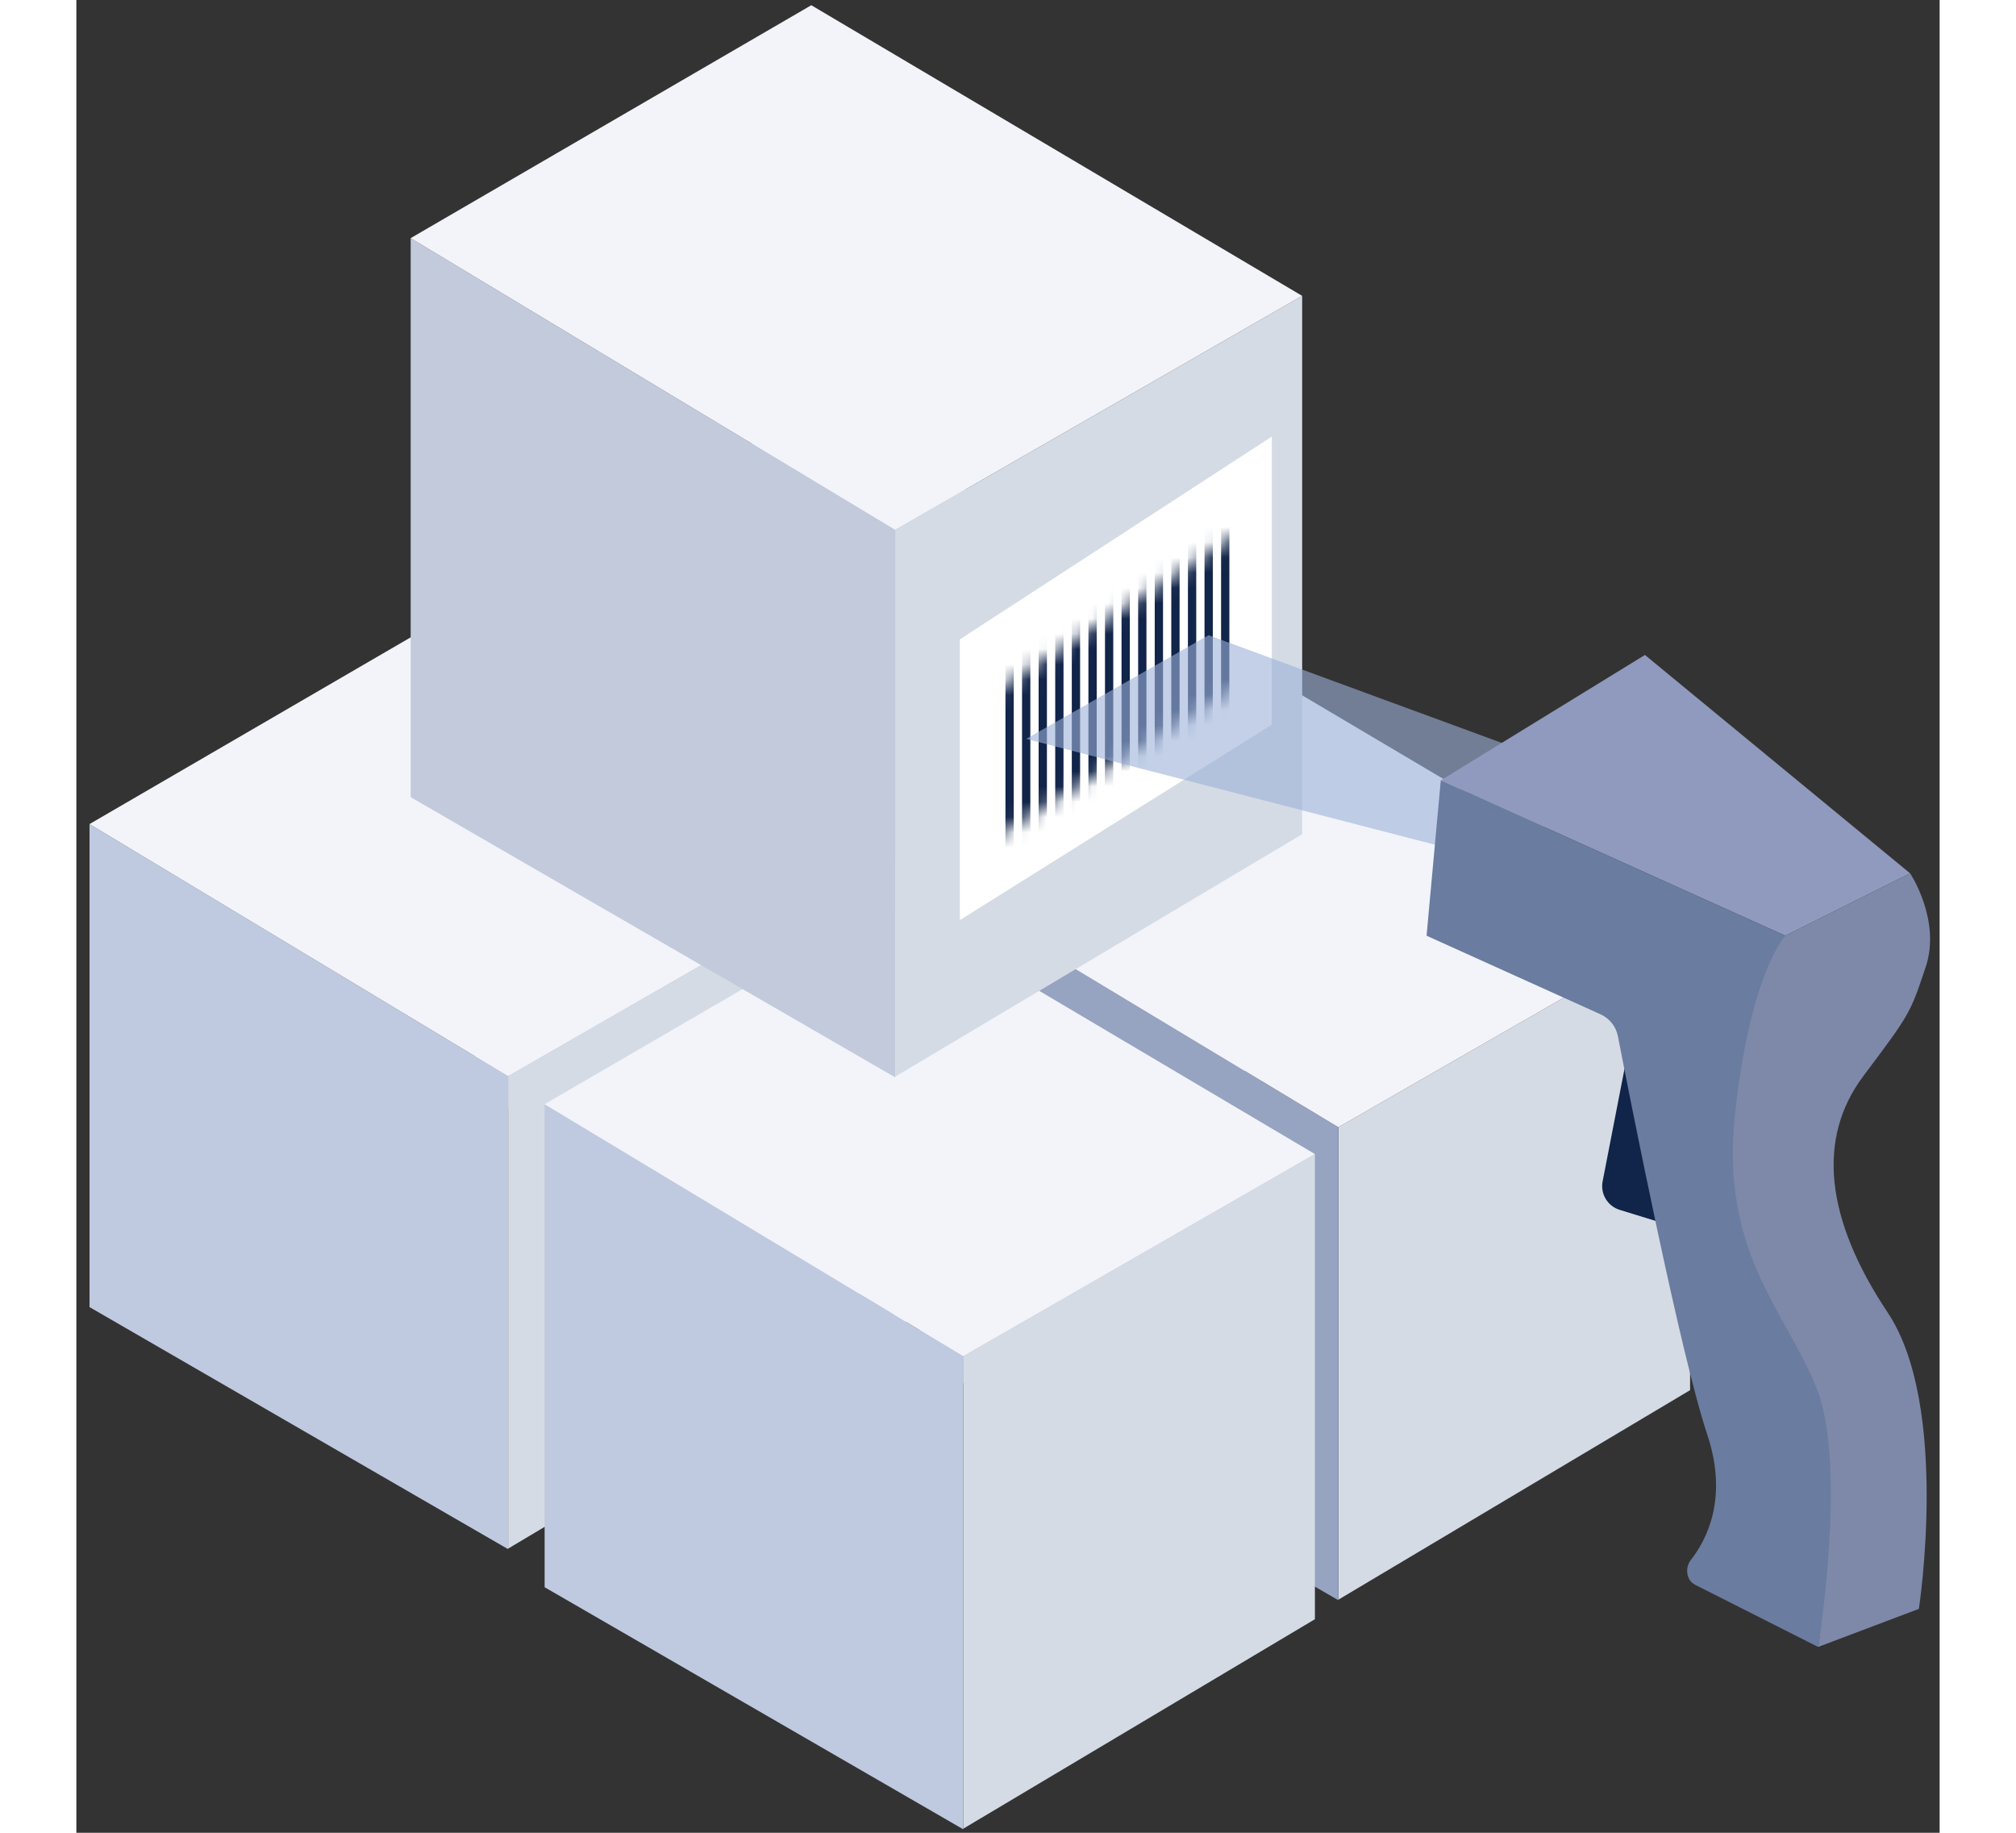 <svg width="132" height="120" viewBox="0 0 122 120" fill="none" xmlns="http://www.w3.org/2000/svg">
<rect x="0" y="0" width="122" height="120" fill="#333333" stroke="none"/>
<path d="M76.519 73.339L53.492 87.056V56.124L76.519 42.883V73.339Z" fill="#D5DBE4"/>
<path d="M53.493 87.093V56.123L26.084 39.617V71.243L53.493 87.093Z" fill="#96A3C1"/>
<path d="M76.519 42.882L53.493 56.123L26.084 39.617L48.749 26.439L76.519 42.882Z" fill="#96A3C1"/>
<path d="M51.296 87.677L28.27 101.394V70.462L51.296 57.222V87.677Z" fill="#D5DBE4"/>
<path d="M28.27 101.431V70.462L0.861 53.956V85.581L28.27 101.431Z" fill="#BFCAE0"/>
<path d="M51.297 57.221L28.27 70.462L0.861 53.956L23.526 40.778L51.297 57.221Z" fill="#F2F4FA"/>
<path d="M105.66 91.02L82.633 104.737V73.805L105.66 60.565V91.02Z" fill="#D5DBE4"/>
<path d="M82.633 104.775V73.806L55.225 57.3V88.925L82.633 104.775Z" fill="#96A3C1"/>
<path d="M105.66 60.565L82.633 73.805L55.225 57.299L77.889 44.122L105.66 60.565Z" fill="#F2F4FA"/>
<path d="M81.095 106.017L58.068 119.734V88.802L81.095 75.561V106.017Z" fill="#D5DBE4"/>
<path d="M58.069 119.772V88.803L30.66 72.297V103.922L58.069 119.772Z" fill="#BFCAE0"/>
<path d="M81.096 75.562L58.069 88.802L30.66 72.296L53.325 59.119L81.096 75.562Z" fill="#F2F4FA"/>
<path d="M80.261 54.62L53.611 70.495V34.696L80.261 19.372V54.62Z" fill="#D5DBE4"/>
<path d="M53.61 70.537V34.695L21.889 15.592V52.193L53.61 70.537Z" fill="#C2CADC"/>
<path d="M80.26 19.372L53.61 34.696L21.889 15.592L48.12 0.342L80.26 19.372Z" fill="#F2F4FA"/>
<path d="M57.848 60.244V41.862L78.272 28.586V47.447L57.848 60.244Z" fill="white"/>
<mask id="mask0_541_5555" style="mask-type:alpha" maskUnits="userSpaceOnUse" x="57" y="33" width="22" height="24">
<path d="M57.848 56.251V46.749L78.272 33.473V43.646L57.848 56.251Z" fill="white"/>
</mask>
<g mask="url(#mask0_541_5555)">
<path d="M61.105 41.593C61.105 48.699 61.105 61.999 61.105 58.344" stroke="#112449" stroke-width="0.543"/>
<path d="M62.191 40.506C62.191 47.834 62.191 61.55 62.191 57.781" stroke="#112449" stroke-width="0.543"/>
<path d="M63.277 40.506C63.277 47.834 63.277 61.55 63.277 57.781" stroke="#112449" stroke-width="0.543"/>
<path d="M64.363 39.419C64.363 46.748 64.363 60.463 64.363 56.694" stroke="#112449" stroke-width="0.543"/>
<path d="M65.449 38.877C65.449 46.206 65.449 59.921 65.449 56.152" stroke="#112449" stroke-width="0.543"/>
<path d="M66.537 38.877C66.537 46.206 66.537 59.921 66.537 56.152" stroke="#112449" stroke-width="0.543"/>
<path d="M74.139 30.732C74.139 37.959 74.139 52.305 74.139 48.589" stroke="#112449" stroke-width="0.543"/>
<path d="M73.053 31.275C73.053 38.714 73.053 53.483 73.053 49.657" stroke="#112449" stroke-width="0.543"/>
<path d="M71.963 32.362C71.963 39.589 71.963 53.935 71.963 50.219" stroke="#112449" stroke-width="0.543"/>
<path d="M70.879 33.99C70.879 41.319 70.879 55.034 70.879 51.265" stroke="#112449" stroke-width="0.543"/>
<path d="M69.793 35.62C69.793 42.949 69.793 56.664 69.793 52.895" stroke="#112449" stroke-width="0.543"/>
<path d="M68.705 37.248C68.705 44.577 68.705 58.292 68.705 54.523" stroke="#112449" stroke-width="0.543"/>
<path d="M67.621 37.791C67.621 45.12 67.621 58.835 67.621 55.066" stroke="#112449" stroke-width="0.543"/>
<path d="M75.223 29.646C75.223 36.962 75.223 51.25 75.223 47.487" stroke="#112449" stroke-width="0.543"/>
</g>
<path opacity="0.6" d="M74.135 41.59L62.19 48.377L92.595 56.25L100.74 51.363L74.135 41.59Z" fill="#9CB1D9"/>
<path d="M102.704 42.883L89.338 51.092L111.896 61.265L120.066 57.18L102.704 42.883Z" fill="#8F9ABE"/>
<path d="M99.934 77.348L101.555 69.011L105.768 80.669L101.053 79.215C100.257 78.97 99.775 78.165 99.934 77.348Z" fill="#112449"/>
<path d="M89.337 51.092L88.406 61.265L99.791 66.409C100.386 66.678 100.811 67.211 100.935 67.851C101.763 72.116 105.016 88.626 106.789 93.944C108.161 98.061 106.767 100.794 105.705 102.145C105.311 102.646 105.412 103.472 105.981 103.759L114.042 107.832C114.042 107.832 116.214 96.158 113.937 90.728C111.661 85.299 108.612 81.381 108.612 75.254C108.612 69.126 111.895 61.265 111.895 61.265L89.337 51.092Z" fill="#6A7C9F"/>
<path d="M121.089 63.307C122.11 60.243 120.068 57.18 120.068 57.18L111.898 61.265C111.898 61.265 109.637 63.619 108.615 72.81C107.594 82.001 111.898 85.774 113.94 90.881C115.983 95.987 114.045 107.832 114.045 107.832L120.64 105.34C120.64 105.34 122.683 92.064 118.598 85.937C114.513 79.809 113.94 74.541 117.004 70.456C120.068 66.371 120.068 66.371 121.089 63.307Z" fill="#7E89A9"/>
</svg>
